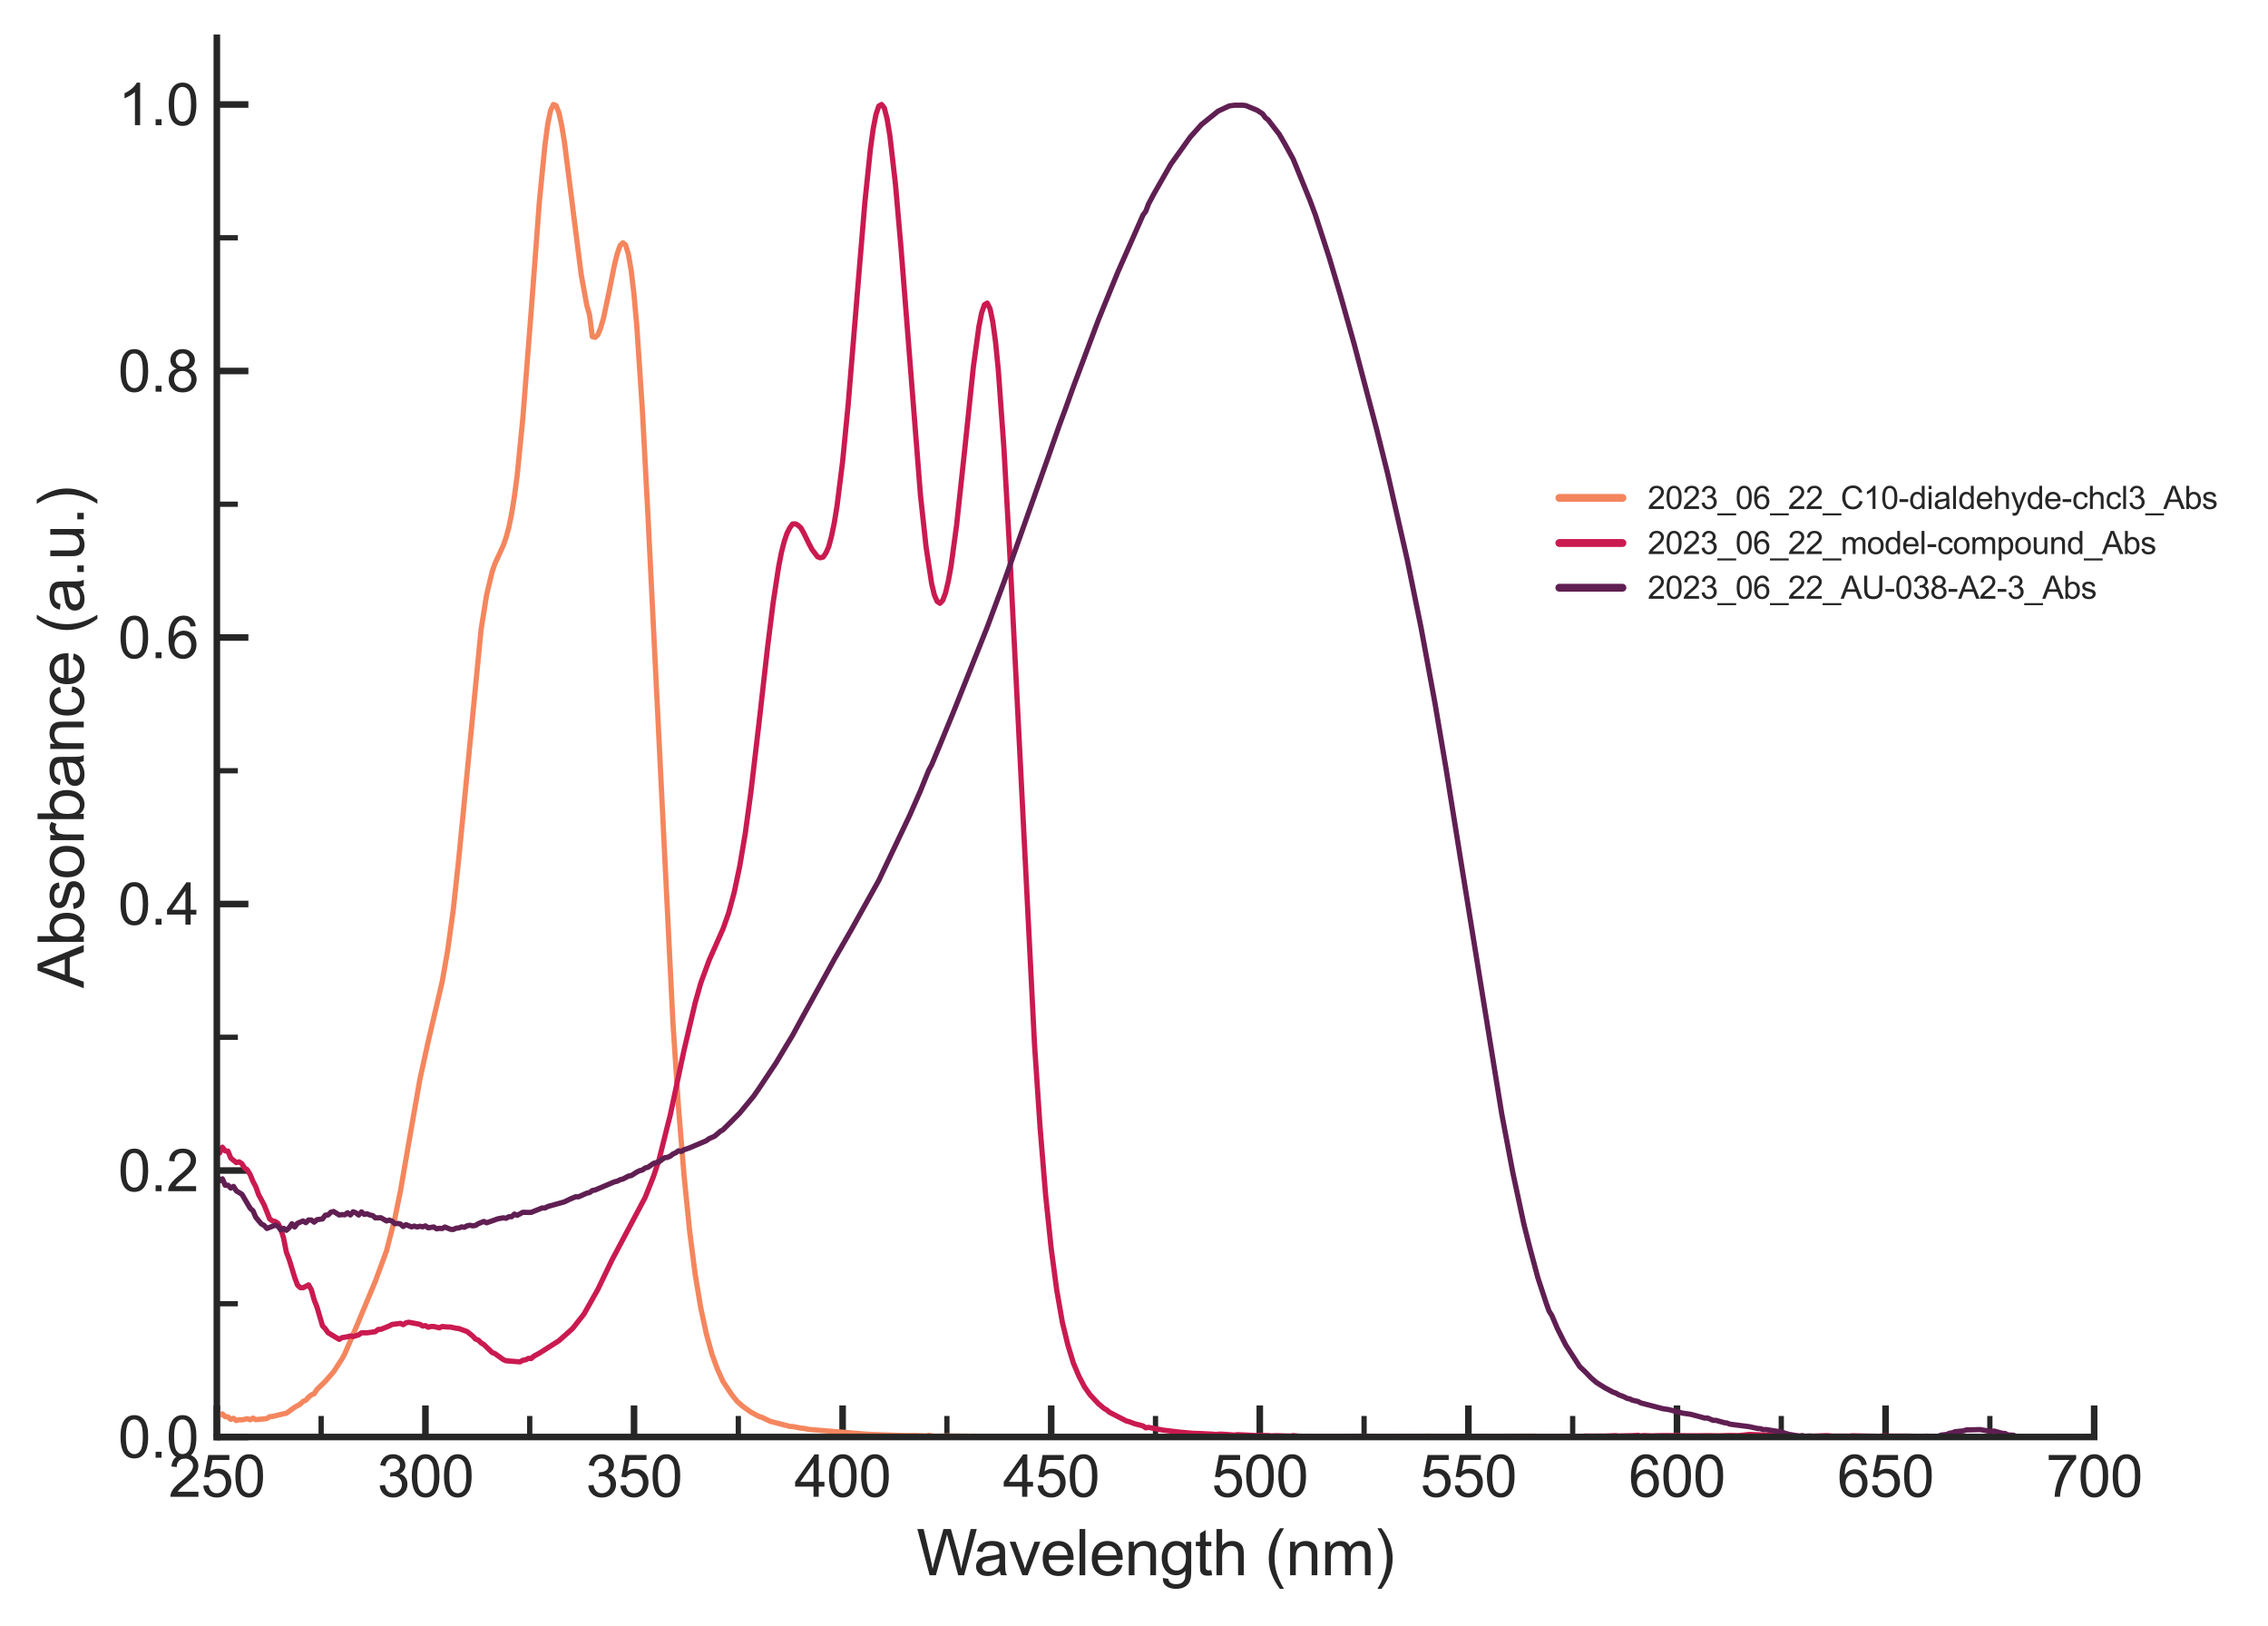 <?xml version="1.0" encoding="utf-8" standalone="no"?>
<!DOCTYPE svg PUBLIC "-//W3C//DTD SVG 1.1//EN"
  "http://www.w3.org/Graphics/SVG/1.1/DTD/svg11.dtd">
<svg xmlns:xlink="http://www.w3.org/1999/xlink" width="431.443pt" height="309.333pt" viewBox="0 0 431.443 309.333" xmlns="http://www.w3.org/2000/svg" version="1.1">
 <defs>
  <style type="text/css">*{stroke-linejoin: round; stroke-linecap: butt}</style>
 </defs>
 <g id="figure_1">
  <g id="patch_1">
   <path d="M 0 309.333 
L 431.443 309.333 
L 431.443 0 
L 0 0 
z
" style="fill: #ffffff"/>
  </g>
  <g id="axes_1">
   <g id="patch_2">
    <path d="M 41.251 273.312 
L 398.371 273.312 
L 398.371 7.2 
L 41.251 7.2 
z
" style="fill: #ffffff"/>
   </g>
   <g id="matplotlib.axis_1">
    <g id="xtick_1">
     <g id="line2d_1">
      <defs>
       <path id="m0f5b433db9" d="M 0 0 
L 0 -6 
" style="stroke: #262626; stroke-width: 1.25"/>
      </defs>
      <g>
       <use xlink:href="#m0f5b433db9" x="41.251" y="273.312" style="fill: #262626; stroke: #262626; stroke-width: 1.25"/>
      </g>
     </g>
     <g id="text_1">
      <!-- 250 -->
      <g style="fill: #262626" transform="translate(32.076 284.686) scale(0.11 -0.11)">
       <defs>
        <path id="ArialMT-32" d="M 3222 541 
L 3222 0 
L 194 0 
Q 188 203 259 391 
Q 375 700 629 1000 
Q 884 1300 1366 1694 
Q 2113 2306 2375 2664 
Q 2638 3022 2638 3341 
Q 2638 3675 2398 3904 
Q 2159 4134 1775 4134 
Q 1369 4134 1125 3890 
Q 881 3647 878 3216 
L 300 3275 
Q 359 3922 746 4261 
Q 1134 4600 1788 4600 
Q 2447 4600 2831 4234 
Q 3216 3869 3216 3328 
Q 3216 3053 3103 2787 
Q 2991 2522 2730 2228 
Q 2469 1934 1863 1422 
Q 1356 997 1212 845 
Q 1069 694 975 541 
L 3222 541 
z
" transform="scale(0.016)"/>
        <path id="ArialMT-35" d="M 266 1200 
L 856 1250 
Q 922 819 1161 601 
Q 1400 384 1738 384 
Q 2144 384 2425 690 
Q 2706 997 2706 1503 
Q 2706 1984 2436 2262 
Q 2166 2541 1728 2541 
Q 1456 2541 1237 2417 
Q 1019 2294 894 2097 
L 366 2166 
L 809 4519 
L 3088 4519 
L 3088 3981 
L 1259 3981 
L 1013 2750 
Q 1425 3038 1878 3038 
Q 2478 3038 2890 2622 
Q 3303 2206 3303 1553 
Q 3303 931 2941 478 
Q 2500 -78 1738 -78 
Q 1113 -78 717 272 
Q 322 622 266 1200 
z
" transform="scale(0.016)"/>
        <path id="ArialMT-30" d="M 266 2259 
Q 266 3072 433 3567 
Q 600 4063 929 4331 
Q 1259 4600 1759 4600 
Q 2128 4600 2406 4451 
Q 2684 4303 2865 4023 
Q 3047 3744 3150 3342 
Q 3253 2941 3253 2259 
Q 3253 1453 3087 958 
Q 2922 463 2592 192 
Q 2263 -78 1759 -78 
Q 1097 -78 719 397 
Q 266 969 266 2259 
z
M 844 2259 
Q 844 1131 1108 757 
Q 1372 384 1759 384 
Q 2147 384 2411 759 
Q 2675 1134 2675 2259 
Q 2675 3391 2411 3762 
Q 2147 4134 1753 4134 
Q 1366 4134 1134 3806 
Q 844 3388 844 2259 
z
" transform="scale(0.016)"/>
       </defs>
       <use xlink:href="#ArialMT-32"/>
       <use xlink:href="#ArialMT-35" x="55.615"/>
       <use xlink:href="#ArialMT-30" x="111.23"/>
      </g>
     </g>
    </g>
    <g id="xtick_2">
     <g id="line2d_2">
      <g>
       <use xlink:href="#m0f5b433db9" x="80.931" y="273.312" style="fill: #262626; stroke: #262626; stroke-width: 1.25"/>
      </g>
     </g>
     <g id="text_2">
      <!-- 300 -->
      <g style="fill: #262626" transform="translate(71.756 284.686) scale(0.11 -0.11)">
       <defs>
        <path id="ArialMT-33" d="M 269 1209 
L 831 1284 
Q 928 806 1161 595 
Q 1394 384 1728 384 
Q 2125 384 2398 659 
Q 2672 934 2672 1341 
Q 2672 1728 2419 1979 
Q 2166 2231 1775 2231 
Q 1616 2231 1378 2169 
L 1441 2663 
Q 1497 2656 1531 2656 
Q 1891 2656 2178 2843 
Q 2466 3031 2466 3422 
Q 2466 3731 2256 3934 
Q 2047 4138 1716 4138 
Q 1388 4138 1169 3931 
Q 950 3725 888 3313 
L 325 3413 
Q 428 3978 793 4289 
Q 1159 4600 1703 4600 
Q 2078 4600 2393 4439 
Q 2709 4278 2876 4000 
Q 3044 3722 3044 3409 
Q 3044 3113 2884 2869 
Q 2725 2625 2413 2481 
Q 2819 2388 3044 2092 
Q 3269 1797 3269 1353 
Q 3269 753 2831 336 
Q 2394 -81 1725 -81 
Q 1122 -81 723 278 
Q 325 638 269 1209 
z
" transform="scale(0.016)"/>
       </defs>
       <use xlink:href="#ArialMT-33"/>
       <use xlink:href="#ArialMT-30" x="55.615"/>
       <use xlink:href="#ArialMT-30" x="111.23"/>
      </g>
     </g>
    </g>
    <g id="xtick_3">
     <g id="line2d_3">
      <g>
       <use xlink:href="#m0f5b433db9" x="120.611" y="273.312" style="fill: #262626; stroke: #262626; stroke-width: 1.25"/>
      </g>
     </g>
     <g id="text_3">
      <!-- 350 -->
      <g style="fill: #262626" transform="translate(111.436 284.686) scale(0.11 -0.11)">
       <use xlink:href="#ArialMT-33"/>
       <use xlink:href="#ArialMT-35" x="55.615"/>
       <use xlink:href="#ArialMT-30" x="111.23"/>
      </g>
     </g>
    </g>
    <g id="xtick_4">
     <g id="line2d_4">
      <g>
       <use xlink:href="#m0f5b433db9" x="160.291" y="273.312" style="fill: #262626; stroke: #262626; stroke-width: 1.25"/>
      </g>
     </g>
     <g id="text_4">
      <!-- 400 -->
      <g style="fill: #262626" transform="translate(151.116 284.686) scale(0.11 -0.11)">
       <defs>
        <path id="ArialMT-34" d="M 2069 0 
L 2069 1097 
L 81 1097 
L 81 1613 
L 2172 4581 
L 2631 4581 
L 2631 1613 
L 3250 1613 
L 3250 1097 
L 2631 1097 
L 2631 0 
L 2069 0 
z
M 2069 1613 
L 2069 3678 
L 634 1613 
L 2069 1613 
z
" transform="scale(0.016)"/>
       </defs>
       <use xlink:href="#ArialMT-34"/>
       <use xlink:href="#ArialMT-30" x="55.615"/>
       <use xlink:href="#ArialMT-30" x="111.23"/>
      </g>
     </g>
    </g>
    <g id="xtick_5">
     <g id="line2d_5">
      <g>
       <use xlink:href="#m0f5b433db9" x="199.971" y="273.312" style="fill: #262626; stroke: #262626; stroke-width: 1.25"/>
      </g>
     </g>
     <g id="text_5">
      <!-- 450 -->
      <g style="fill: #262626" transform="translate(190.796 284.686) scale(0.11 -0.11)">
       <use xlink:href="#ArialMT-34"/>
       <use xlink:href="#ArialMT-35" x="55.615"/>
       <use xlink:href="#ArialMT-30" x="111.23"/>
      </g>
     </g>
    </g>
    <g id="xtick_6">
     <g id="line2d_6">
      <g>
       <use xlink:href="#m0f5b433db9" x="239.651" y="273.312" style="fill: #262626; stroke: #262626; stroke-width: 1.25"/>
      </g>
     </g>
     <g id="text_6">
      <!-- 500 -->
      <g style="fill: #262626" transform="translate(230.476 284.686) scale(0.11 -0.11)">
       <use xlink:href="#ArialMT-35"/>
       <use xlink:href="#ArialMT-30" x="55.615"/>
       <use xlink:href="#ArialMT-30" x="111.23"/>
      </g>
     </g>
    </g>
    <g id="xtick_7">
     <g id="line2d_7">
      <g>
       <use xlink:href="#m0f5b433db9" x="279.331" y="273.312" style="fill: #262626; stroke: #262626; stroke-width: 1.25"/>
      </g>
     </g>
     <g id="text_7">
      <!-- 550 -->
      <g style="fill: #262626" transform="translate(270.156 284.686) scale(0.11 -0.11)">
       <use xlink:href="#ArialMT-35"/>
       <use xlink:href="#ArialMT-35" x="55.615"/>
       <use xlink:href="#ArialMT-30" x="111.23"/>
      </g>
     </g>
    </g>
    <g id="xtick_8">
     <g id="line2d_8">
      <g>
       <use xlink:href="#m0f5b433db9" x="319.011" y="273.312" style="fill: #262626; stroke: #262626; stroke-width: 1.25"/>
      </g>
     </g>
     <g id="text_8">
      <!-- 600 -->
      <g style="fill: #262626" transform="translate(309.836 284.686) scale(0.11 -0.11)">
       <defs>
        <path id="ArialMT-36" d="M 3184 3459 
L 2625 3416 
Q 2550 3747 2413 3897 
Q 2184 4138 1850 4138 
Q 1581 4138 1378 3988 
Q 1113 3794 959 3422 
Q 806 3050 800 2363 
Q 1003 2672 1297 2822 
Q 1591 2972 1913 2972 
Q 2475 2972 2870 2558 
Q 3266 2144 3266 1488 
Q 3266 1056 3080 686 
Q 2894 316 2569 119 
Q 2244 -78 1831 -78 
Q 1128 -78 684 439 
Q 241 956 241 2144 
Q 241 3472 731 4075 
Q 1159 4600 1884 4600 
Q 2425 4600 2770 4297 
Q 3116 3994 3184 3459 
z
M 888 1484 
Q 888 1194 1011 928 
Q 1134 663 1356 523 
Q 1578 384 1822 384 
Q 2178 384 2434 671 
Q 2691 959 2691 1453 
Q 2691 1928 2437 2201 
Q 2184 2475 1800 2475 
Q 1419 2475 1153 2201 
Q 888 1928 888 1484 
z
" transform="scale(0.016)"/>
       </defs>
       <use xlink:href="#ArialMT-36"/>
       <use xlink:href="#ArialMT-30" x="55.615"/>
       <use xlink:href="#ArialMT-30" x="111.23"/>
      </g>
     </g>
    </g>
    <g id="xtick_9">
     <g id="line2d_9">
      <g>
       <use xlink:href="#m0f5b433db9" x="358.691" y="273.312" style="fill: #262626; stroke: #262626; stroke-width: 1.25"/>
      </g>
     </g>
     <g id="text_9">
      <!-- 650 -->
      <g style="fill: #262626" transform="translate(349.516 284.686) scale(0.11 -0.11)">
       <use xlink:href="#ArialMT-36"/>
       <use xlink:href="#ArialMT-35" x="55.615"/>
       <use xlink:href="#ArialMT-30" x="111.23"/>
      </g>
     </g>
    </g>
    <g id="xtick_10">
     <g id="line2d_10">
      <g>
       <use xlink:href="#m0f5b433db9" x="398.371" y="273.312" style="fill: #262626; stroke: #262626; stroke-width: 1.25"/>
      </g>
     </g>
     <g id="text_10">
      <!-- 700 -->
      <g style="fill: #262626" transform="translate(389.196 284.686) scale(0.11 -0.11)">
       <defs>
        <path id="ArialMT-37" d="M 303 3981 
L 303 4522 
L 3269 4522 
L 3269 4084 
Q 2831 3619 2401 2847 
Q 1972 2075 1738 1259 
Q 1569 684 1522 0 
L 944 0 
Q 953 541 1156 1306 
Q 1359 2072 1739 2783 
Q 2119 3494 2547 3981 
L 303 3981 
z
" transform="scale(0.016)"/>
       </defs>
       <use xlink:href="#ArialMT-37"/>
       <use xlink:href="#ArialMT-30" x="55.615"/>
       <use xlink:href="#ArialMT-30" x="111.23"/>
      </g>
     </g>
    </g>
    <g id="xtick_11">
     <g id="line2d_11">
      <defs>
       <path id="m63a72623e0" d="M 0 0 
L 0 -4 
" style="stroke: #262626"/>
      </defs>
      <g>
       <use xlink:href="#m63a72623e0" x="61.091" y="273.312" style="fill: #262626; stroke: #262626"/>
      </g>
     </g>
    </g>
    <g id="xtick_12">
     <g id="line2d_12">
      <g>
       <use xlink:href="#m63a72623e0" x="100.771" y="273.312" style="fill: #262626; stroke: #262626"/>
      </g>
     </g>
    </g>
    <g id="xtick_13">
     <g id="line2d_13">
      <g>
       <use xlink:href="#m63a72623e0" x="140.451" y="273.312" style="fill: #262626; stroke: #262626"/>
      </g>
     </g>
    </g>
    <g id="xtick_14">
     <g id="line2d_14">
      <g>
       <use xlink:href="#m63a72623e0" x="180.131" y="273.312" style="fill: #262626; stroke: #262626"/>
      </g>
     </g>
    </g>
    <g id="xtick_15">
     <g id="line2d_15">
      <g>
       <use xlink:href="#m63a72623e0" x="219.811" y="273.312" style="fill: #262626; stroke: #262626"/>
      </g>
     </g>
    </g>
    <g id="xtick_16">
     <g id="line2d_16">
      <g>
       <use xlink:href="#m63a72623e0" x="259.491" y="273.312" style="fill: #262626; stroke: #262626"/>
      </g>
     </g>
    </g>
    <g id="xtick_17">
     <g id="line2d_17">
      <g>
       <use xlink:href="#m63a72623e0" x="299.171" y="273.312" style="fill: #262626; stroke: #262626"/>
      </g>
     </g>
    </g>
    <g id="xtick_18">
     <g id="line2d_18">
      <g>
       <use xlink:href="#m63a72623e0" x="338.851" y="273.312" style="fill: #262626; stroke: #262626"/>
      </g>
     </g>
    </g>
    <g id="xtick_19">
     <g id="line2d_19">
      <g>
       <use xlink:href="#m63a72623e0" x="378.531" y="273.312" style="fill: #262626; stroke: #262626"/>
      </g>
     </g>
    </g>
    <g id="text_11">
     <!-- Wavelength (nm) -->
     <g style="fill: #262626" transform="translate(174.357 299.607) scale(0.12 -0.12)">
      <defs>
       <path id="ArialMT-57" d="M 1294 0 
L 78 4581 
L 700 4581 
L 1397 1578 
Q 1509 1106 1591 641 
Q 1766 1375 1797 1488 
L 2669 4581 
L 3400 4581 
L 4056 2263 
Q 4303 1400 4413 641 
Q 4500 1075 4641 1638 
L 5359 4581 
L 5969 4581 
L 4713 0 
L 4128 0 
L 3163 3491 
Q 3041 3928 3019 4028 
Q 2947 3713 2884 3491 
L 1913 0 
L 1294 0 
z
" transform="scale(0.016)"/>
       <path id="ArialMT-61" d="M 2588 409 
Q 2275 144 1986 34 
Q 1697 -75 1366 -75 
Q 819 -75 525 192 
Q 231 459 231 875 
Q 231 1119 342 1320 
Q 453 1522 633 1644 
Q 813 1766 1038 1828 
Q 1203 1872 1538 1913 
Q 2219 1994 2541 2106 
Q 2544 2222 2544 2253 
Q 2544 2597 2384 2738 
Q 2169 2928 1744 2928 
Q 1347 2928 1158 2789 
Q 969 2650 878 2297 
L 328 2372 
Q 403 2725 575 2942 
Q 747 3159 1072 3276 
Q 1397 3394 1825 3394 
Q 2250 3394 2515 3294 
Q 2781 3194 2906 3042 
Q 3031 2891 3081 2659 
Q 3109 2516 3109 2141 
L 3109 1391 
Q 3109 606 3145 398 
Q 3181 191 3288 0 
L 2700 0 
Q 2613 175 2588 409 
z
M 2541 1666 
Q 2234 1541 1622 1453 
Q 1275 1403 1131 1340 
Q 988 1278 909 1158 
Q 831 1038 831 891 
Q 831 666 1001 516 
Q 1172 366 1500 366 
Q 1825 366 2078 508 
Q 2331 650 2450 897 
Q 2541 1088 2541 1459 
L 2541 1666 
z
" transform="scale(0.016)"/>
       <path id="ArialMT-76" d="M 1344 0 
L 81 3319 
L 675 3319 
L 1388 1331 
Q 1503 1009 1600 663 
Q 1675 925 1809 1294 
L 2547 3319 
L 3125 3319 
L 1869 0 
L 1344 0 
z
" transform="scale(0.016)"/>
       <path id="ArialMT-65" d="M 2694 1069 
L 3275 997 
Q 3138 488 2766 206 
Q 2394 -75 1816 -75 
Q 1088 -75 661 373 
Q 234 822 234 1631 
Q 234 2469 665 2931 
Q 1097 3394 1784 3394 
Q 2450 3394 2872 2941 
Q 3294 2488 3294 1666 
Q 3294 1616 3291 1516 
L 816 1516 
Q 847 969 1125 678 
Q 1403 388 1819 388 
Q 2128 388 2347 550 
Q 2566 713 2694 1069 
z
M 847 1978 
L 2700 1978 
Q 2663 2397 2488 2606 
Q 2219 2931 1791 2931 
Q 1403 2931 1139 2672 
Q 875 2413 847 1978 
z
" transform="scale(0.016)"/>
       <path id="ArialMT-6c" d="M 409 0 
L 409 4581 
L 972 4581 
L 972 0 
L 409 0 
z
" transform="scale(0.016)"/>
       <path id="ArialMT-6e" d="M 422 0 
L 422 3319 
L 928 3319 
L 928 2847 
Q 1294 3394 1984 3394 
Q 2284 3394 2536 3286 
Q 2788 3178 2913 3003 
Q 3038 2828 3088 2588 
Q 3119 2431 3119 2041 
L 3119 0 
L 2556 0 
L 2556 2019 
Q 2556 2363 2490 2533 
Q 2425 2703 2258 2804 
Q 2091 2906 1866 2906 
Q 1506 2906 1245 2678 
Q 984 2450 984 1813 
L 984 0 
L 422 0 
z
" transform="scale(0.016)"/>
       <path id="ArialMT-67" d="M 319 -275 
L 866 -356 
Q 900 -609 1056 -725 
Q 1266 -881 1628 -881 
Q 2019 -881 2231 -725 
Q 2444 -569 2519 -288 
Q 2563 -116 2559 434 
Q 2191 0 1641 0 
Q 956 0 581 494 
Q 206 988 206 1678 
Q 206 2153 378 2554 
Q 550 2956 876 3175 
Q 1203 3394 1644 3394 
Q 2231 3394 2613 2919 
L 2613 3319 
L 3131 3319 
L 3131 450 
Q 3131 -325 2973 -648 
Q 2816 -972 2473 -1159 
Q 2131 -1347 1631 -1347 
Q 1038 -1347 672 -1080 
Q 306 -813 319 -275 
z
M 784 1719 
Q 784 1066 1043 766 
Q 1303 466 1694 466 
Q 2081 466 2343 764 
Q 2606 1063 2606 1700 
Q 2606 2309 2336 2618 
Q 2066 2928 1684 2928 
Q 1309 2928 1046 2623 
Q 784 2319 784 1719 
z
" transform="scale(0.016)"/>
       <path id="ArialMT-74" d="M 1650 503 
L 1731 6 
Q 1494 -44 1306 -44 
Q 1000 -44 831 53 
Q 663 150 594 308 
Q 525 466 525 972 
L 525 2881 
L 113 2881 
L 113 3319 
L 525 3319 
L 525 4141 
L 1084 4478 
L 1084 3319 
L 1650 3319 
L 1650 2881 
L 1084 2881 
L 1084 941 
Q 1084 700 1114 631 
Q 1144 563 1211 522 
Q 1278 481 1403 481 
Q 1497 481 1650 503 
z
" transform="scale(0.016)"/>
       <path id="ArialMT-68" d="M 422 0 
L 422 4581 
L 984 4581 
L 984 2938 
Q 1378 3394 1978 3394 
Q 2347 3394 2619 3248 
Q 2891 3103 3008 2847 
Q 3125 2591 3125 2103 
L 3125 0 
L 2563 0 
L 2563 2103 
Q 2563 2525 2380 2717 
Q 2197 2909 1863 2909 
Q 1613 2909 1392 2779 
Q 1172 2650 1078 2428 
Q 984 2206 984 1816 
L 984 0 
L 422 0 
z
" transform="scale(0.016)"/>
       <path id="ArialMT-20" transform="scale(0.016)"/>
       <path id="ArialMT-28" d="M 1497 -1347 
Q 1031 -759 709 28 
Q 388 816 388 1659 
Q 388 2403 628 3084 
Q 909 3875 1497 4659 
L 1900 4659 
Q 1522 4009 1400 3731 
Q 1209 3300 1100 2831 
Q 966 2247 966 1656 
Q 966 153 1900 -1347 
L 1497 -1347 
z
" transform="scale(0.016)"/>
       <path id="ArialMT-6d" d="M 422 0 
L 422 3319 
L 925 3319 
L 925 2853 
Q 1081 3097 1340 3245 
Q 1600 3394 1931 3394 
Q 2300 3394 2536 3241 
Q 2772 3088 2869 2813 
Q 3263 3394 3894 3394 
Q 4388 3394 4653 3120 
Q 4919 2847 4919 2278 
L 4919 0 
L 4359 0 
L 4359 2091 
Q 4359 2428 4304 2576 
Q 4250 2725 4106 2815 
Q 3963 2906 3769 2906 
Q 3419 2906 3187 2673 
Q 2956 2441 2956 1928 
L 2956 0 
L 2394 0 
L 2394 2156 
Q 2394 2531 2256 2718 
Q 2119 2906 1806 2906 
Q 1569 2906 1367 2781 
Q 1166 2656 1075 2415 
Q 984 2175 984 1722 
L 984 0 
L 422 0 
z
" transform="scale(0.016)"/>
       <path id="ArialMT-29" d="M 791 -1347 
L 388 -1347 
Q 1322 153 1322 1656 
Q 1322 2244 1188 2822 
Q 1081 3291 891 3722 
Q 769 4003 388 4659 
L 791 4659 
Q 1378 3875 1659 3084 
Q 1900 2403 1900 1659 
Q 1900 816 1576 28 
Q 1253 -759 791 -1347 
z
" transform="scale(0.016)"/>
      </defs>
      <use xlink:href="#ArialMT-57"/>
      <use xlink:href="#ArialMT-61" x="90.635"/>
      <use xlink:href="#ArialMT-76" x="146.25"/>
      <use xlink:href="#ArialMT-65" x="196.25"/>
      <use xlink:href="#ArialMT-6c" x="251.865"/>
      <use xlink:href="#ArialMT-65" x="274.082"/>
      <use xlink:href="#ArialMT-6e" x="329.697"/>
      <use xlink:href="#ArialMT-67" x="385.312"/>
      <use xlink:href="#ArialMT-74" x="440.928"/>
      <use xlink:href="#ArialMT-68" x="468.711"/>
      <use xlink:href="#ArialMT-20" x="524.326"/>
      <use xlink:href="#ArialMT-28" x="552.109"/>
      <use xlink:href="#ArialMT-6e" x="585.41"/>
      <use xlink:href="#ArialMT-6d" x="641.025"/>
      <use xlink:href="#ArialMT-29" x="724.326"/>
     </g>
    </g>
   </g>
   <g id="matplotlib.axis_2">
    <g id="ytick_1">
     <g id="line2d_20">
      <defs>
       <path id="mef7349c560" d="M 0 0 
L 6 0 
" style="stroke: #262626; stroke-width: 1.25"/>
      </defs>
      <g>
       <use xlink:href="#mef7349c560" x="41.251" y="273.312" style="fill: #262626; stroke: #262626; stroke-width: 1.25"/>
      </g>
     </g>
     <g id="text_12">
      <!-- 0.0 -->
      <g style="fill: #262626" transform="translate(22.461 277.249) scale(0.11 -0.11)">
       <defs>
        <path id="ArialMT-2e" d="M 581 0 
L 581 641 
L 1222 641 
L 1222 0 
L 581 0 
z
" transform="scale(0.016)"/>
       </defs>
       <use xlink:href="#ArialMT-30"/>
       <use xlink:href="#ArialMT-2e" x="55.615"/>
       <use xlink:href="#ArialMT-30" x="83.398"/>
      </g>
     </g>
    </g>
    <g id="ytick_2">
     <g id="line2d_21">
      <g>
       <use xlink:href="#mef7349c560" x="41.251" y="222.624" style="fill: #262626; stroke: #262626; stroke-width: 1.25"/>
      </g>
     </g>
     <g id="text_13">
      <!-- 0.2 -->
      <g style="fill: #262626" transform="translate(22.461 226.561) scale(0.11 -0.11)">
       <use xlink:href="#ArialMT-30"/>
       <use xlink:href="#ArialMT-2e" x="55.615"/>
       <use xlink:href="#ArialMT-32" x="83.398"/>
      </g>
     </g>
    </g>
    <g id="ytick_3">
     <g id="line2d_22">
      <g>
       <use xlink:href="#mef7349c560" x="41.251" y="171.936" style="fill: #262626; stroke: #262626; stroke-width: 1.25"/>
      </g>
     </g>
     <g id="text_14">
      <!-- 0.4 -->
      <g style="fill: #262626" transform="translate(22.461 175.873) scale(0.11 -0.11)">
       <use xlink:href="#ArialMT-30"/>
       <use xlink:href="#ArialMT-2e" x="55.615"/>
       <use xlink:href="#ArialMT-34" x="83.398"/>
      </g>
     </g>
    </g>
    <g id="ytick_4">
     <g id="line2d_23">
      <g>
       <use xlink:href="#mef7349c560" x="41.251" y="121.248" style="fill: #262626; stroke: #262626; stroke-width: 1.25"/>
      </g>
     </g>
     <g id="text_15">
      <!-- 0.6 -->
      <g style="fill: #262626" transform="translate(22.461 125.185) scale(0.11 -0.11)">
       <use xlink:href="#ArialMT-30"/>
       <use xlink:href="#ArialMT-2e" x="55.615"/>
       <use xlink:href="#ArialMT-36" x="83.398"/>
      </g>
     </g>
    </g>
    <g id="ytick_5">
     <g id="line2d_24">
      <g>
       <use xlink:href="#mef7349c560" x="41.251" y="70.56" style="fill: #262626; stroke: #262626; stroke-width: 1.25"/>
      </g>
     </g>
     <g id="text_16">
      <!-- 0.8 -->
      <g style="fill: #262626" transform="translate(22.461 74.497) scale(0.11 -0.11)">
       <defs>
        <path id="ArialMT-38" d="M 1131 2484 
Q 781 2613 612 2850 
Q 444 3088 444 3419 
Q 444 3919 803 4259 
Q 1163 4600 1759 4600 
Q 2359 4600 2725 4251 
Q 3091 3903 3091 3403 
Q 3091 3084 2923 2848 
Q 2756 2613 2416 2484 
Q 2838 2347 3058 2040 
Q 3278 1734 3278 1309 
Q 3278 722 2862 322 
Q 2447 -78 1769 -78 
Q 1091 -78 675 323 
Q 259 725 259 1325 
Q 259 1772 486 2073 
Q 713 2375 1131 2484 
z
M 1019 3438 
Q 1019 3113 1228 2906 
Q 1438 2700 1772 2700 
Q 2097 2700 2305 2904 
Q 2513 3109 2513 3406 
Q 2513 3716 2298 3927 
Q 2084 4138 1766 4138 
Q 1444 4138 1231 3931 
Q 1019 3725 1019 3438 
z
M 838 1322 
Q 838 1081 952 856 
Q 1066 631 1291 507 
Q 1516 384 1775 384 
Q 2178 384 2440 643 
Q 2703 903 2703 1303 
Q 2703 1709 2433 1975 
Q 2163 2241 1756 2241 
Q 1359 2241 1098 1978 
Q 838 1716 838 1322 
z
" transform="scale(0.016)"/>
       </defs>
       <use xlink:href="#ArialMT-30"/>
       <use xlink:href="#ArialMT-2e" x="55.615"/>
       <use xlink:href="#ArialMT-38" x="83.398"/>
      </g>
     </g>
    </g>
    <g id="ytick_6">
     <g id="line2d_25">
      <g>
       <use xlink:href="#mef7349c560" x="41.251" y="19.872" style="fill: #262626; stroke: #262626; stroke-width: 1.25"/>
      </g>
     </g>
     <g id="text_17">
      <!-- 1.0 -->
      <g style="fill: #262626" transform="translate(22.461 23.809) scale(0.11 -0.11)">
       <defs>
        <path id="ArialMT-31" d="M 2384 0 
L 1822 0 
L 1822 3584 
Q 1619 3391 1289 3197 
Q 959 3003 697 2906 
L 697 3450 
Q 1169 3672 1522 3987 
Q 1875 4303 2022 4600 
L 2384 4600 
L 2384 0 
z
" transform="scale(0.016)"/>
       </defs>
       <use xlink:href="#ArialMT-31"/>
       <use xlink:href="#ArialMT-2e" x="55.615"/>
       <use xlink:href="#ArialMT-30" x="83.398"/>
      </g>
     </g>
    </g>
    <g id="ytick_7">
     <g id="line2d_26">
      <defs>
       <path id="mc861fcbac6" d="M 0 0 
L 4 0 
" style="stroke: #262626"/>
      </defs>
      <g>
       <use xlink:href="#mc861fcbac6" x="41.251" y="247.968" style="fill: #262626; stroke: #262626"/>
      </g>
     </g>
    </g>
    <g id="ytick_8">
     <g id="line2d_27">
      <g>
       <use xlink:href="#mc861fcbac6" x="41.251" y="197.28" style="fill: #262626; stroke: #262626"/>
      </g>
     </g>
    </g>
    <g id="ytick_9">
     <g id="line2d_28">
      <g>
       <use xlink:href="#mc861fcbac6" x="41.251" y="146.592" style="fill: #262626; stroke: #262626"/>
      </g>
     </g>
    </g>
    <g id="ytick_10">
     <g id="line2d_29">
      <g>
       <use xlink:href="#mc861fcbac6" x="41.251" y="95.904" style="fill: #262626; stroke: #262626"/>
      </g>
     </g>
    </g>
    <g id="ytick_11">
     <g id="line2d_30">
      <g>
       <use xlink:href="#mc861fcbac6" x="41.251" y="45.216" style="fill: #262626; stroke: #262626"/>
      </g>
     </g>
    </g>
    <g id="text_18">
     <!-- Absorbance (a.u.) -->
     <g style="fill: #262626" transform="translate(15.936 187.945) rotate(-90) scale(0.12 -0.12)">
      <defs>
       <path id="ArialMT-41" d="M -9 0 
L 1750 4581 
L 2403 4581 
L 4278 0 
L 3588 0 
L 3053 1388 
L 1138 1388 
L 634 0 
L -9 0 
z
M 1313 1881 
L 2866 1881 
L 2388 3150 
Q 2169 3728 2063 4100 
Q 1975 3659 1816 3225 
L 1313 1881 
z
" transform="scale(0.016)"/>
       <path id="ArialMT-62" d="M 941 0 
L 419 0 
L 419 4581 
L 981 4581 
L 981 2947 
Q 1338 3394 1891 3394 
Q 2197 3394 2470 3270 
Q 2744 3147 2920 2923 
Q 3097 2700 3197 2384 
Q 3297 2069 3297 1709 
Q 3297 856 2875 390 
Q 2453 -75 1863 -75 
Q 1275 -75 941 416 
L 941 0 
z
M 934 1684 
Q 934 1088 1097 822 
Q 1363 388 1816 388 
Q 2184 388 2453 708 
Q 2722 1028 2722 1663 
Q 2722 2313 2464 2622 
Q 2206 2931 1841 2931 
Q 1472 2931 1203 2611 
Q 934 2291 934 1684 
z
" transform="scale(0.016)"/>
       <path id="ArialMT-73" d="M 197 991 
L 753 1078 
Q 800 744 1014 566 
Q 1228 388 1613 388 
Q 2000 388 2187 545 
Q 2375 703 2375 916 
Q 2375 1106 2209 1216 
Q 2094 1291 1634 1406 
Q 1016 1563 777 1677 
Q 538 1791 414 1992 
Q 291 2194 291 2438 
Q 291 2659 392 2848 
Q 494 3038 669 3163 
Q 800 3259 1026 3326 
Q 1253 3394 1513 3394 
Q 1903 3394 2198 3281 
Q 2494 3169 2634 2976 
Q 2775 2784 2828 2463 
L 2278 2388 
Q 2241 2644 2061 2787 
Q 1881 2931 1553 2931 
Q 1166 2931 1000 2803 
Q 834 2675 834 2503 
Q 834 2394 903 2306 
Q 972 2216 1119 2156 
Q 1203 2125 1616 2013 
Q 2213 1853 2448 1751 
Q 2684 1650 2818 1456 
Q 2953 1263 2953 975 
Q 2953 694 2789 445 
Q 2625 197 2315 61 
Q 2006 -75 1616 -75 
Q 969 -75 630 194 
Q 291 463 197 991 
z
" transform="scale(0.016)"/>
       <path id="ArialMT-6f" d="M 213 1659 
Q 213 2581 725 3025 
Q 1153 3394 1769 3394 
Q 2453 3394 2887 2945 
Q 3322 2497 3322 1706 
Q 3322 1066 3130 698 
Q 2938 331 2570 128 
Q 2203 -75 1769 -75 
Q 1072 -75 642 372 
Q 213 819 213 1659 
z
M 791 1659 
Q 791 1022 1069 705 
Q 1347 388 1769 388 
Q 2188 388 2466 706 
Q 2744 1025 2744 1678 
Q 2744 2294 2464 2611 
Q 2184 2928 1769 2928 
Q 1347 2928 1069 2612 
Q 791 2297 791 1659 
z
" transform="scale(0.016)"/>
       <path id="ArialMT-72" d="M 416 0 
L 416 3319 
L 922 3319 
L 922 2816 
Q 1116 3169 1280 3281 
Q 1444 3394 1641 3394 
Q 1925 3394 2219 3213 
L 2025 2691 
Q 1819 2813 1613 2813 
Q 1428 2813 1281 2702 
Q 1134 2591 1072 2394 
Q 978 2094 978 1738 
L 978 0 
L 416 0 
z
" transform="scale(0.016)"/>
       <path id="ArialMT-63" d="M 2588 1216 
L 3141 1144 
Q 3050 572 2676 248 
Q 2303 -75 1759 -75 
Q 1078 -75 664 370 
Q 250 816 250 1647 
Q 250 2184 428 2587 
Q 606 2991 970 3192 
Q 1334 3394 1763 3394 
Q 2303 3394 2647 3120 
Q 2991 2847 3088 2344 
L 2541 2259 
Q 2463 2594 2264 2762 
Q 2066 2931 1784 2931 
Q 1359 2931 1093 2626 
Q 828 2322 828 1663 
Q 828 994 1084 691 
Q 1341 388 1753 388 
Q 2084 388 2306 591 
Q 2528 794 2588 1216 
z
" transform="scale(0.016)"/>
       <path id="ArialMT-75" d="M 2597 0 
L 2597 488 
Q 2209 -75 1544 -75 
Q 1250 -75 995 37 
Q 741 150 617 320 
Q 494 491 444 738 
Q 409 903 409 1263 
L 409 3319 
L 972 3319 
L 972 1478 
Q 972 1038 1006 884 
Q 1059 663 1231 536 
Q 1403 409 1656 409 
Q 1909 409 2131 539 
Q 2353 669 2445 892 
Q 2538 1116 2538 1541 
L 2538 3319 
L 3100 3319 
L 3100 0 
L 2597 0 
z
" transform="scale(0.016)"/>
      </defs>
      <use xlink:href="#ArialMT-41"/>
      <use xlink:href="#ArialMT-62" x="66.699"/>
      <use xlink:href="#ArialMT-73" x="122.314"/>
      <use xlink:href="#ArialMT-6f" x="172.314"/>
      <use xlink:href="#ArialMT-72" x="227.93"/>
      <use xlink:href="#ArialMT-62" x="261.23"/>
      <use xlink:href="#ArialMT-61" x="316.846"/>
      <use xlink:href="#ArialMT-6e" x="372.461"/>
      <use xlink:href="#ArialMT-63" x="428.076"/>
      <use xlink:href="#ArialMT-65" x="478.076"/>
      <use xlink:href="#ArialMT-20" x="533.691"/>
      <use xlink:href="#ArialMT-28" x="561.475"/>
      <use xlink:href="#ArialMT-61" x="594.775"/>
      <use xlink:href="#ArialMT-2e" x="650.391"/>
      <use xlink:href="#ArialMT-75" x="678.174"/>
      <use xlink:href="#ArialMT-2e" x="733.789"/>
      <use xlink:href="#ArialMT-29" x="761.572"/>
     </g>
    </g>
   </g>
   <g id="PolyCollection_1"/>
   <g id="PolyCollection_2"/>
   <g id="PolyCollection_3"/>
   <g id="line2d_31">
    <path d="M 33.315 263.08 
L 33.844 260.684 
L 34.373 261.854 
L 34.902 261.388 
L 35.432 262.143 
L 35.961 263.797 
L 36.49 263.609 
L 37.019 265.324 
L 37.548 264.66 
L 38.077 266.717 
L 38.606 266.163 
L 39.135 266.675 
L 39.664 267.789 
L 40.193 267.806 
L 41.78 269.164 
L 42.309 268.914 
L 42.838 269.435 
L 43.368 269.486 
L 43.897 269.961 
L 44.426 269.756 
L 44.955 270.188 
L 45.484 270.018 
L 46.013 270.062 
L 47.071 269.831 
L 47.6 270.037 
L 48.129 269.721 
L 48.658 270.014 
L 50.774 269.805 
L 51.304 269.444 
L 51.833 269.409 
L 53.949 268.891 
L 54.478 268.799 
L 56.065 267.646 
L 57.123 267.061 
L 57.652 266.538 
L 58.181 266.319 
L 58.71 265.712 
L 59.24 265.3 
L 59.769 265.081 
L 60.298 264.261 
L 61.885 262.725 
L 63.472 260.904 
L 65.059 258.456 
L 65.588 257.488 
L 67.705 252.548 
L 71.408 243.671 
L 73.524 237.92 
L 75.112 231.725 
L 76.17 226.57 
L 77.757 217.401 
L 79.873 205.309 
L 81.46 198.07 
L 84.106 186.789 
L 85.164 180.743 
L 86.222 173.07 
L 87.28 163.233 
L 91.513 119.772 
L 92.571 113.112 
L 93.629 108.726 
L 94.158 107.196 
L 95.745 103.729 
L 96.274 102.222 
L 96.803 100.284 
L 97.332 97.679 
L 97.861 94.39 
L 98.39 90.383 
L 99.449 79.674 
L 101.036 59.348 
L 102.623 38.16 
L 103.681 27.468 
L 104.21 23.532 
L 104.739 20.996 
L 105.268 19.872 
L 105.797 20.086 
L 106.326 21.433 
L 106.856 23.897 
L 107.385 27.096 
L 108.972 39.669 
L 110.559 52.206 
L 111.617 58.026 
L 112.146 59.886 
L 112.675 64.034 
L 113.204 64.162 
L 113.733 63.691 
L 114.262 62.371 
L 114.792 60.571 
L 115.85 55.569 
L 116.908 50.289 
L 117.437 48.185 
L 117.966 46.697 
L 118.495 46.167 
L 119.024 46.631 
L 119.553 48.41 
L 120.082 51.522 
L 120.611 56.083 
L 121.14 62.021 
L 122.198 77.976 
L 123.257 97.975 
L 128.018 194.613 
L 129.076 210.686 
L 130.134 223.676 
L 131.193 234.18 
L 132.251 242.43 
L 133.309 248.765 
L 134.367 253.688 
L 135.425 257.53 
L 136.483 260.426 
L 137.541 262.763 
L 139.129 265.16 
L 140.187 266.49 
L 141.245 267.433 
L 142.832 268.575 
L 144.419 269.419 
L 144.948 269.572 
L 146.536 270.337 
L 149.71 271.147 
L 150.239 271.306 
L 150.768 271.317 
L 152.355 271.63 
L 152.884 271.665 
L 153.942 271.873 
L 165.053 272.796 
L 170.873 273.003 
L 172.46 273.036 
L 174.047 273.018 
L 176.163 273.105 
L 176.692 272.979 
L 177.75 273.172 
L 179.867 273.113 
L 184.099 273.157 
L 184.628 273.215 
L 185.157 273.138 
L 186.216 273.206 
L 188.332 273.217 
L 245.471 273.195 
L 246 273.119 
L 248.116 273.182 
L 254.994 273.19 
L 258.169 273.158 
L 259.227 273.159 
L 262.401 273.178 
L 263.988 273.184 
L 266.634 273.166 
L 269.808 273.199 
L 271.395 273.141 
L 273.512 273.18 
L 277.744 273.176 
L 278.802 273.197 
L 292.029 273.141 
L 292.558 273.227 
L 294.145 273.166 
L 295.732 273.241 
L 297.849 273.171 
L 315.308 273.175 
L 318.482 273.121 
L 319.54 273.143 
L 322.186 273.154 
L 331.709 273.073 
L 333.296 273.062 
L 345.465 273.204 
L 347.581 273.156 
L 349.697 273.215 
L 351.284 273.174 
L 352.342 273.211 
L 354.988 273.208 
L 356.575 273.181 
L 360.278 273.251 
L 361.866 273.231 
L 398.371 273.326 
L 398.371 273.326 
" clip-path="url(#pb54f6051cb)" style="fill: none; stroke: #f4865e; stroke-linecap: round"/>
   </g>
   <g id="line2d_32">
    <path d="M 33.315 220.921 
L 33.844 220.772 
L 34.373 222.067 
L 34.902 222.391 
L 35.961 221.174 
L 36.49 219.879 
L 37.019 221.182 
L 37.548 219.552 
L 38.077 221.189 
L 38.606 219.93 
L 39.135 219.995 
L 39.664 219.933 
L 40.193 219.31 
L 40.722 219.126 
L 41.78 219.3 
L 42.309 218.187 
L 42.838 218.893 
L 43.368 218.944 
L 43.897 220.26 
L 44.955 221.12 
L 45.484 220.977 
L 46.013 221.329 
L 46.542 222.173 
L 47.071 222.546 
L 47.6 223.424 
L 48.129 224.721 
L 48.658 225.709 
L 49.187 227.191 
L 50.245 229.165 
L 51.304 231.833 
L 51.833 232.21 
L 52.362 232.329 
L 52.891 232.678 
L 53.42 233.75 
L 53.949 235.499 
L 54.478 238.167 
L 55.007 239.527 
L 56.065 242.984 
L 56.594 244.407 
L 57.123 244.905 
L 57.652 244.925 
L 58.71 244.378 
L 59.24 245.335 
L 59.769 247.247 
L 60.298 248.593 
L 61.356 252.179 
L 61.885 252.732 
L 62.414 253.48 
L 64.53 254.746 
L 65.059 254.416 
L 66.117 254.243 
L 66.646 254.088 
L 67.176 254.206 
L 68.234 253.885 
L 68.763 253.494 
L 69.821 253.498 
L 71.408 253.277 
L 71.937 252.854 
L 72.466 252.827 
L 74.053 252.189 
L 74.582 251.904 
L 76.17 251.701 
L 76.699 251.949 
L 77.228 251.595 
L 77.757 251.485 
L 79.873 251.878 
L 80.402 252.207 
L 80.931 252.126 
L 81.46 252.435 
L 81.989 252.295 
L 82.518 252.295 
L 83.577 252.552 
L 84.106 252.299 
L 85.164 252.392 
L 85.693 252.397 
L 86.751 252.624 
L 87.28 252.682 
L 88.867 253.261 
L 89.925 254.111 
L 90.454 254.68 
L 90.984 254.874 
L 91.513 255.402 
L 92.042 255.72 
L 93.629 257.25 
L 94.158 257.449 
L 95.745 258.593 
L 96.274 258.816 
L 98.92 259.023 
L 99.449 258.717 
L 99.978 258.633 
L 100.507 258.36 
L 101.036 258.388 
L 101.565 257.937 
L 102.623 257.356 
L 106.326 254.999 
L 108.443 253.119 
L 108.972 252.621 
L 111.088 249.932 
L 113.733 245.239 
L 116.379 239.717 
L 122.728 227.746 
L 124.315 223.754 
L 125.373 220.552 
L 126.96 214.214 
L 127.489 212.141 
L 130.134 199.704 
L 132.251 190.695 
L 133.309 186.97 
L 134.896 182.644 
L 137.541 176.666 
L 138.6 173.668 
L 139.658 169.772 
L 140.716 164.774 
L 141.774 158.505 
L 142.832 150.742 
L 144.419 137.254 
L 146.006 123.187 
L 147.065 114.704 
L 148.123 107.785 
L 148.652 105.063 
L 149.181 102.996 
L 149.71 101.432 
L 150.239 100.389 
L 150.768 99.665 
L 151.297 99.635 
L 151.826 99.911 
L 152.355 100.406 
L 152.884 101.352 
L 153.942 103.503 
L 154.472 104.509 
L 155.53 105.901 
L 156.059 106.086 
L 156.588 105.946 
L 157.117 105.185 
L 157.646 103.974 
L 158.175 102.001 
L 158.704 99.459 
L 159.233 96.217 
L 160.291 87.778 
L 161.349 76.941 
L 163.466 51.223 
L 164.524 38.512 
L 165.582 28.321 
L 166.111 24.487 
L 166.64 21.768 
L 167.169 20.187 
L 167.698 19.872 
L 168.227 20.541 
L 168.756 22.614 
L 169.285 25.82 
L 170.344 35.042 
L 171.402 47.161 
L 175.105 94.226 
L 176.163 103.978 
L 177.221 110.97 
L 177.75 113.185 
L 178.28 114.383 
L 178.809 114.75 
L 179.338 114.184 
L 179.867 112.766 
L 180.396 110.544 
L 180.925 107.633 
L 181.983 99.807 
L 183.57 85.041 
L 185.157 69.85 
L 186.216 62.115 
L 186.745 59.477 
L 187.274 57.962 
L 187.803 57.647 
L 188.332 58.698 
L 188.861 61.23 
L 189.39 65.095 
L 189.919 70.494 
L 190.977 85.24 
L 192.035 104.158 
L 196.797 198.657 
L 197.855 214.45 
L 198.913 227.353 
L 199.971 237.473 
L 201.029 245.403 
L 202.088 251.459 
L 203.146 255.841 
L 204.204 259.286 
L 205.262 261.788 
L 206.32 263.799 
L 207.378 265.303 
L 208.965 266.986 
L 210.024 267.875 
L 210.553 268.18 
L 211.082 268.623 
L 214.256 270.257 
L 214.785 270.39 
L 215.843 270.792 
L 217.43 271.203 
L 217.96 271.568 
L 218.489 271.482 
L 221.134 271.984 
L 222.721 272.182 
L 224.308 272.377 
L 225.366 272.469 
L 226.954 272.61 
L 228.541 272.666 
L 230.657 272.772 
L 231.186 272.833 
L 232.244 272.761 
L 234.89 272.941 
L 235.419 272.858 
L 238.593 273.018 
L 241.238 273.031 
L 241.768 273.099 
L 242.826 273.057 
L 245.471 273.137 
L 246 273.049 
L 247.587 273.219 
L 253.936 273.257 
L 254.994 273.244 
L 257.11 273.166 
L 257.64 273.271 
L 258.169 273.203 
L 258.698 273.27 
L 260.814 273.186 
L 261.872 273.262 
L 262.401 273.23 
L 262.93 273.339 
L 263.459 273.207 
L 263.988 273.291 
L 265.046 273.192 
L 266.105 273.257 
L 266.634 273.171 
L 267.692 273.218 
L 272.982 273.254 
L 274.041 273.256 
L 276.157 273.231 
L 276.686 273.277 
L 277.744 273.186 
L 280.918 273.236 
L 282.506 273.184 
L 283.564 273.297 
L 287.267 273.237 
L 288.325 273.196 
L 290.971 273.224 
L 293.087 273.24 
L 293.616 273.284 
L 294.145 273.196 
L 295.732 273.286 
L 296.79 273.177 
L 300.494 273.238 
L 301.552 273.12 
L 302.61 273.138 
L 305.256 273.126 
L 307.372 273.049 
L 307.901 273.11 
L 308.959 273.084 
L 310.546 273.053 
L 311.604 272.989 
L 312.133 273.112 
L 312.662 273.032 
L 314.25 273.096 
L 315.308 273.059 
L 316.366 273.043 
L 320.598 273.074 
L 322.186 273.082 
L 325.36 273.068 
L 326.947 273.106 
L 329.064 273.026 
L 330.651 273.071 
L 332.767 272.826 
L 335.941 272.939 
L 337.529 272.866 
L 340.703 273.179 
L 341.761 273.133 
L 344.406 273.158 
L 347.581 273.05 
L 348.639 273.14 
L 351.813 273.144 
L 352.342 273.078 
L 353.401 273.099 
L 357.633 273.179 
L 358.162 273.104 
L 359.749 273.137 
L 362.395 273.134 
L 366.098 273.204 
L 366.627 273.141 
L 368.214 273.262 
L 370.86 273.215 
L 371.918 273.278 
L 374.563 273.286 
L 375.621 273.232 
L 376.15 273.405 
L 377.209 273.294 
L 377.738 273.285 
L 378.267 273.388 
L 380.383 273.313 
L 381.97 273.342 
L 388.319 273.31 
L 390.964 273.385 
L 391.493 273.291 
L 393.61 273.292 
L 395.197 273.31 
L 396.255 273.346 
L 396.784 273.231 
L 398.371 273.297 
L 398.371 273.297 
" clip-path="url(#pb54f6051cb)" style="fill: none; stroke: #ca1a50; stroke-linecap: round"/>
   </g>
   <g id="line2d_33">
    <path d="M 33.315 224.363 
L 33.844 222.622 
L 34.373 223.266 
L 34.902 221.511 
L 35.432 217.245 
L 35.961 217.102 
L 36.49 219.501 
L 37.019 222.59 
L 37.548 220.619 
L 38.077 222.009 
L 38.606 220.427 
L 39.135 222.201 
L 39.664 222.359 
L 41.251 223.697 
L 41.78 224.606 
L 42.309 224.208 
L 42.838 225.439 
L 43.368 225.423 
L 43.897 225.966 
L 44.426 225.652 
L 44.955 226.502 
L 46.013 227.136 
L 47.6 229.825 
L 48.129 230.29 
L 48.658 231.519 
L 49.716 232.785 
L 50.245 233.062 
L 50.774 233.65 
L 52.362 233.019 
L 52.891 233.24 
L 53.42 233.942 
L 53.949 233.618 
L 54.478 233.997 
L 55.007 233.521 
L 55.536 232.752 
L 56.065 233.368 
L 56.594 232.663 
L 57.652 232.221 
L 58.181 232.549 
L 58.71 232.025 
L 59.24 232.047 
L 59.769 232.452 
L 60.298 231.98 
L 61.356 231.831 
L 61.885 231.115 
L 62.414 231.081 
L 62.943 230.556 
L 63.472 230.423 
L 64.53 231.09 
L 65.059 231.01 
L 65.588 231.051 
L 66.117 230.662 
L 66.646 231.083 
L 67.176 230.474 
L 67.705 230.681 
L 68.234 231.095 
L 68.763 230.493 
L 69.292 230.98 
L 69.821 230.856 
L 70.35 231.089 
L 70.879 231.185 
L 71.408 231.635 
L 72.466 231.609 
L 73.524 232.22 
L 74.053 232.062 
L 74.582 232.26 
L 75.112 232.737 
L 75.641 232.693 
L 76.17 232.795 
L 76.699 233.271 
L 77.228 232.921 
L 78.286 233.348 
L 78.815 233.194 
L 79.344 233.372 
L 79.873 233.224 
L 80.402 233.34 
L 80.931 233.158 
L 81.46 233.523 
L 82.518 233.365 
L 83.048 233.716 
L 83.577 233.628 
L 84.106 233.665 
L 84.635 233.37 
L 85.693 233.807 
L 86.222 233.85 
L 86.751 233.601 
L 87.28 233.556 
L 87.809 233.348 
L 88.338 233.429 
L 88.867 233.137 
L 89.396 233.033 
L 89.925 233.151 
L 90.454 233.07 
L 90.984 232.74 
L 92.042 232.309 
L 92.571 232.568 
L 93.629 232.202 
L 94.687 231.819 
L 95.745 231.619 
L 96.274 231.713 
L 96.803 231.412 
L 97.332 231.415 
L 97.861 230.909 
L 98.39 231.148 
L 99.449 230.576 
L 100.507 230.599 
L 101.036 230.592 
L 103.152 229.741 
L 103.681 229.757 
L 104.21 229.471 
L 107.385 228.581 
L 108.443 228.061 
L 109.501 227.614 
L 110.03 227.634 
L 111.617 226.935 
L 112.146 226.824 
L 112.675 226.429 
L 113.204 226.339 
L 116.908 224.77 
L 117.437 224.656 
L 117.966 224.375 
L 118.495 224.246 
L 119.553 223.683 
L 120.082 223.593 
L 121.14 222.921 
L 121.669 222.657 
L 122.198 222.534 
L 122.728 222.143 
L 123.257 222.015 
L 124.315 221.276 
L 125.373 220.965 
L 126.431 220.187 
L 126.96 220.132 
L 127.489 219.906 
L 128.018 219.486 
L 128.547 219.248 
L 129.076 218.879 
L 129.605 218.996 
L 130.134 218.677 
L 131.193 218.313 
L 134.367 216.958 
L 134.896 216.567 
L 135.954 216.095 
L 137.012 215.18 
L 137.541 214.873 
L 139.129 213.297 
L 140.716 211.703 
L 143.361 208.494 
L 144.419 206.965 
L 147.594 202.201 
L 149.71 198.672 
L 150.768 196.924 
L 152.355 193.999 
L 158.704 182.471 
L 161.878 176.956 
L 167.169 167.457 
L 172.989 155.215 
L 175.105 150.392 
L 176.692 146.451 
L 177.221 145.485 
L 178.809 141.677 
L 181.454 135.226 
L 187.803 119.271 
L 190.977 110.728 
L 199.442 86.826 
L 201.558 80.783 
L 202.617 77.93 
L 204.204 73.508 
L 208.965 60.793 
L 210.553 56.882 
L 212.669 51.703 
L 217.43 40.904 
L 217.96 40.189 
L 218.489 38.789 
L 219.547 36.801 
L 222.721 31.243 
L 226.425 26.062 
L 228.541 23.699 
L 231.715 21.145 
L 233.832 20.15 
L 234.89 20.008 
L 236.477 20.015 
L 237.006 20.085 
L 239.122 20.96 
L 240.18 21.646 
L 240.709 22.378 
L 241.238 22.79 
L 243.355 25.536 
L 244.413 27.36 
L 246 30.249 
L 249.174 38.05 
L 250.233 40.899 
L 252.878 49.048 
L 254.994 56.157 
L 257.64 65.573 
L 261.872 81.633 
L 263.988 90.144 
L 267.692 106.411 
L 270.337 119.423 
L 272.982 133.771 
L 275.099 146.287 
L 277.744 162.794 
L 285.68 211.868 
L 287.796 223.088 
L 289.913 232.931 
L 290.971 237.132 
L 292.558 243.052 
L 294.145 247.875 
L 294.674 249.358 
L 295.203 250.185 
L 296.261 252.67 
L 297.849 255.813 
L 300.494 259.904 
L 301.552 260.91 
L 302.61 262.007 
L 303.668 262.928 
L 305.256 263.929 
L 306.843 264.783 
L 307.372 264.952 
L 307.901 265.268 
L 308.959 265.67 
L 309.488 265.956 
L 310.017 266.062 
L 310.546 266.317 
L 311.604 266.549 
L 312.133 266.833 
L 316.366 267.937 
L 317.424 268.089 
L 320.069 268.767 
L 321.657 269 
L 324.302 269.715 
L 324.831 269.704 
L 325.889 270.149 
L 326.418 270.142 
L 328.005 270.59 
L 328.534 270.648 
L 329.064 270.87 
L 332.767 271.348 
L 334.354 271.696 
L 334.883 271.722 
L 335.412 271.914 
L 335.941 271.891 
L 338.058 272.226 
L 338.587 272.276 
L 340.174 272.778 
L 342.29 273.151 
L 342.819 273.039 
L 343.348 273.187 
L 344.406 273.109 
L 344.936 273.301 
L 347.052 273.401 
L 347.581 273.385 
L 348.639 273.573 
L 349.168 273.522 
L 349.697 273.635 
L 350.755 273.649 
L 353.93 273.764 
L 354.988 273.827 
L 356.575 273.922 
L 357.104 273.852 
L 357.633 273.92 
L 358.691 273.916 
L 359.22 273.954 
L 359.749 273.842 
L 360.808 273.944 
L 361.337 273.822 
L 362.924 273.83 
L 363.982 273.795 
L 365.04 273.754 
L 366.098 273.542 
L 368.214 273.236 
L 368.744 273.171 
L 369.273 272.942 
L 370.331 272.828 
L 370.86 272.596 
L 371.389 272.514 
L 371.918 272.303 
L 373.505 272.143 
L 374.034 271.971 
L 376.68 271.903 
L 378.796 272.265 
L 379.325 272.176 
L 380.912 272.611 
L 381.441 272.644 
L 381.97 272.914 
L 383.028 272.974 
L 383.557 273.226 
L 384.086 273.251 
L 385.674 273.649 
L 386.203 273.575 
L 386.732 273.757 
L 387.261 273.684 
L 389.377 274.107 
L 391.493 274.256 
L 392.022 274.205 
L 393.081 274.332 
L 393.61 274.294 
L 395.197 274.52 
L 397.313 274.44 
L 397.842 274.487 
L 398.371 274.387 
L 398.371 274.387 
" clip-path="url(#pb54f6051cb)" style="fill: none; stroke: #601f52; stroke-linecap: round"/>
   </g>
   <g id="line2d_34"/>
   <g id="line2d_35"/>
   <g id="line2d_36"/>
   <g id="patch_3">
    <path d="M 41.251 273.312 
L 41.251 7.2 
" style="fill: none; stroke: #262626; stroke-width: 1.25; stroke-linejoin: miter; stroke-linecap: square"/>
   </g>
   <g id="patch_4">
    <path d="M 41.251 273.312 
L 398.371 273.312 
" style="fill: none; stroke: #262626; stroke-width: 1.25; stroke-linejoin: miter; stroke-linecap: square"/>
   </g>
   <g id="legend_1">
    <g id="line2d_37">
     <path d="M 296.635 94.701 
L 302.635 94.701 
L 308.635 94.701 
" style="fill: none; stroke: #f4865e; stroke-width: 1.5; stroke-linecap: round"/>
    </g>
    <g id="text_19">
     <!-- 2023_06_22_C10-dialdehyde-chcl3_Abs -->
     <g style="fill: #262626" transform="translate(313.435 96.801) scale(0.06 -0.06)">
      <defs>
       <path id="ArialMT-5f" d="M -97 -1272 
L -97 -866 
L 3631 -866 
L 3631 -1272 
L -97 -1272 
z
" transform="scale(0.016)"/>
       <path id="ArialMT-43" d="M 3763 1606 
L 4369 1453 
Q 4178 706 3683 314 
Q 3188 -78 2472 -78 
Q 1731 -78 1267 223 
Q 803 525 561 1097 
Q 319 1669 319 2325 
Q 319 3041 592 3573 
Q 866 4106 1370 4382 
Q 1875 4659 2481 4659 
Q 3169 4659 3637 4309 
Q 4106 3959 4291 3325 
L 3694 3184 
Q 3534 3684 3231 3912 
Q 2928 4141 2469 4141 
Q 1941 4141 1586 3887 
Q 1231 3634 1087 3207 
Q 944 2781 944 2328 
Q 944 1744 1114 1308 
Q 1284 872 1643 656 
Q 2003 441 2422 441 
Q 2931 441 3284 734 
Q 3638 1028 3763 1606 
z
" transform="scale(0.016)"/>
       <path id="ArialMT-2d" d="M 203 1375 
L 203 1941 
L 1931 1941 
L 1931 1375 
L 203 1375 
z
" transform="scale(0.016)"/>
       <path id="ArialMT-64" d="M 2575 0 
L 2575 419 
Q 2259 -75 1647 -75 
Q 1250 -75 917 144 
Q 584 363 401 755 
Q 219 1147 219 1656 
Q 219 2153 384 2558 
Q 550 2963 881 3178 
Q 1213 3394 1622 3394 
Q 1922 3394 2156 3267 
Q 2391 3141 2538 2938 
L 2538 4581 
L 3097 4581 
L 3097 0 
L 2575 0 
z
M 797 1656 
Q 797 1019 1065 703 
Q 1334 388 1700 388 
Q 2069 388 2326 689 
Q 2584 991 2584 1609 
Q 2584 2291 2321 2609 
Q 2059 2928 1675 2928 
Q 1300 2928 1048 2622 
Q 797 2316 797 1656 
z
" transform="scale(0.016)"/>
       <path id="ArialMT-69" d="M 425 3934 
L 425 4581 
L 988 4581 
L 988 3934 
L 425 3934 
z
M 425 0 
L 425 3319 
L 988 3319 
L 988 0 
L 425 0 
z
" transform="scale(0.016)"/>
       <path id="ArialMT-79" d="M 397 -1278 
L 334 -750 
Q 519 -800 656 -800 
Q 844 -800 956 -737 
Q 1069 -675 1141 -563 
Q 1194 -478 1313 -144 
Q 1328 -97 1363 -6 
L 103 3319 
L 709 3319 
L 1400 1397 
Q 1534 1031 1641 628 
Q 1738 1016 1872 1384 
L 2581 3319 
L 3144 3319 
L 1881 -56 
Q 1678 -603 1566 -809 
Q 1416 -1088 1222 -1217 
Q 1028 -1347 759 -1347 
Q 597 -1347 397 -1278 
z
" transform="scale(0.016)"/>
      </defs>
      <use xlink:href="#ArialMT-32"/>
      <use xlink:href="#ArialMT-30" x="55.615"/>
      <use xlink:href="#ArialMT-32" x="111.23"/>
      <use xlink:href="#ArialMT-33" x="166.846"/>
      <use xlink:href="#ArialMT-5f" x="222.461"/>
      <use xlink:href="#ArialMT-30" x="278.076"/>
      <use xlink:href="#ArialMT-36" x="333.691"/>
      <use xlink:href="#ArialMT-5f" x="389.307"/>
      <use xlink:href="#ArialMT-32" x="444.922"/>
      <use xlink:href="#ArialMT-32" x="500.537"/>
      <use xlink:href="#ArialMT-5f" x="556.152"/>
      <use xlink:href="#ArialMT-43" x="611.768"/>
      <use xlink:href="#ArialMT-31" x="683.984"/>
      <use xlink:href="#ArialMT-30" x="739.6"/>
      <use xlink:href="#ArialMT-2d" x="795.215"/>
      <use xlink:href="#ArialMT-64" x="828.516"/>
      <use xlink:href="#ArialMT-69" x="884.131"/>
      <use xlink:href="#ArialMT-61" x="906.348"/>
      <use xlink:href="#ArialMT-6c" x="961.963"/>
      <use xlink:href="#ArialMT-64" x="984.18"/>
      <use xlink:href="#ArialMT-65" x="1039.795"/>
      <use xlink:href="#ArialMT-68" x="1095.41"/>
      <use xlink:href="#ArialMT-79" x="1151.025"/>
      <use xlink:href="#ArialMT-64" x="1201.025"/>
      <use xlink:href="#ArialMT-65" x="1256.641"/>
      <use xlink:href="#ArialMT-2d" x="1312.256"/>
      <use xlink:href="#ArialMT-63" x="1345.557"/>
      <use xlink:href="#ArialMT-68" x="1395.557"/>
      <use xlink:href="#ArialMT-63" x="1451.172"/>
      <use xlink:href="#ArialMT-6c" x="1501.172"/>
      <use xlink:href="#ArialMT-33" x="1523.389"/>
      <use xlink:href="#ArialMT-5f" x="1579.004"/>
      <use xlink:href="#ArialMT-41" x="1634.619"/>
      <use xlink:href="#ArialMT-62" x="1701.318"/>
      <use xlink:href="#ArialMT-73" x="1756.934"/>
     </g>
    </g>
    <g id="line2d_38">
     <path d="M 296.635 103.277 
L 302.635 103.277 
L 308.635 103.277 
" style="fill: none; stroke: #ca1a50; stroke-width: 1.5; stroke-linecap: round"/>
    </g>
    <g id="text_20">
     <!-- 2023_06_22_model-compound_Abs -->
     <g style="fill: #262626" transform="translate(313.435 105.377) scale(0.06 -0.06)">
      <defs>
       <path id="ArialMT-70" d="M 422 -1272 
L 422 3319 
L 934 3319 
L 934 2888 
Q 1116 3141 1344 3267 
Q 1572 3394 1897 3394 
Q 2322 3394 2647 3175 
Q 2972 2956 3137 2557 
Q 3303 2159 3303 1684 
Q 3303 1175 3120 767 
Q 2938 359 2589 142 
Q 2241 -75 1856 -75 
Q 1575 -75 1351 44 
Q 1128 163 984 344 
L 984 -1272 
L 422 -1272 
z
M 931 1641 
Q 931 1000 1190 694 
Q 1450 388 1819 388 
Q 2194 388 2461 705 
Q 2728 1022 2728 1688 
Q 2728 2322 2467 2637 
Q 2206 2953 1844 2953 
Q 1484 2953 1207 2617 
Q 931 2281 931 1641 
z
" transform="scale(0.016)"/>
      </defs>
      <use xlink:href="#ArialMT-32"/>
      <use xlink:href="#ArialMT-30" x="55.615"/>
      <use xlink:href="#ArialMT-32" x="111.23"/>
      <use xlink:href="#ArialMT-33" x="166.846"/>
      <use xlink:href="#ArialMT-5f" x="222.461"/>
      <use xlink:href="#ArialMT-30" x="278.076"/>
      <use xlink:href="#ArialMT-36" x="333.691"/>
      <use xlink:href="#ArialMT-5f" x="389.307"/>
      <use xlink:href="#ArialMT-32" x="444.922"/>
      <use xlink:href="#ArialMT-32" x="500.537"/>
      <use xlink:href="#ArialMT-5f" x="556.152"/>
      <use xlink:href="#ArialMT-6d" x="611.768"/>
      <use xlink:href="#ArialMT-6f" x="695.068"/>
      <use xlink:href="#ArialMT-64" x="750.684"/>
      <use xlink:href="#ArialMT-65" x="806.299"/>
      <use xlink:href="#ArialMT-6c" x="861.914"/>
      <use xlink:href="#ArialMT-2d" x="884.131"/>
      <use xlink:href="#ArialMT-63" x="917.432"/>
      <use xlink:href="#ArialMT-6f" x="967.432"/>
      <use xlink:href="#ArialMT-6d" x="1023.047"/>
      <use xlink:href="#ArialMT-70" x="1106.348"/>
      <use xlink:href="#ArialMT-6f" x="1161.963"/>
      <use xlink:href="#ArialMT-75" x="1217.578"/>
      <use xlink:href="#ArialMT-6e" x="1273.193"/>
      <use xlink:href="#ArialMT-64" x="1328.809"/>
      <use xlink:href="#ArialMT-5f" x="1384.424"/>
      <use xlink:href="#ArialMT-41" x="1440.039"/>
      <use xlink:href="#ArialMT-62" x="1506.738"/>
      <use xlink:href="#ArialMT-73" x="1562.354"/>
     </g>
    </g>
    <g id="line2d_39">
     <path d="M 296.635 111.782 
L 302.635 111.782 
L 308.635 111.782 
" style="fill: none; stroke: #601f52; stroke-width: 1.5; stroke-linecap: round"/>
    </g>
    <g id="text_21">
     <!-- 2023_06_22_AU-038-A2-3_Abs -->
     <g style="fill: #262626" transform="translate(313.435 113.882) scale(0.06 -0.06)">
      <defs>
       <path id="ArialMT-55" d="M 3500 4581 
L 4106 4581 
L 4106 1934 
Q 4106 1244 3950 837 
Q 3794 431 3386 176 
Q 2978 -78 2316 -78 
Q 1672 -78 1262 144 
Q 853 366 678 786 
Q 503 1206 503 1934 
L 503 4581 
L 1109 4581 
L 1109 1938 
Q 1109 1341 1220 1058 
Q 1331 775 1601 622 
Q 1872 469 2263 469 
Q 2931 469 3215 772 
Q 3500 1075 3500 1938 
L 3500 4581 
z
" transform="scale(0.016)"/>
      </defs>
      <use xlink:href="#ArialMT-32"/>
      <use xlink:href="#ArialMT-30" x="55.615"/>
      <use xlink:href="#ArialMT-32" x="111.23"/>
      <use xlink:href="#ArialMT-33" x="166.846"/>
      <use xlink:href="#ArialMT-5f" x="222.461"/>
      <use xlink:href="#ArialMT-30" x="278.076"/>
      <use xlink:href="#ArialMT-36" x="333.691"/>
      <use xlink:href="#ArialMT-5f" x="389.307"/>
      <use xlink:href="#ArialMT-32" x="444.922"/>
      <use xlink:href="#ArialMT-32" x="500.537"/>
      <use xlink:href="#ArialMT-5f" x="556.152"/>
      <use xlink:href="#ArialMT-41" x="611.768"/>
      <use xlink:href="#ArialMT-55" x="678.467"/>
      <use xlink:href="#ArialMT-2d" x="750.684"/>
      <use xlink:href="#ArialMT-30" x="783.984"/>
      <use xlink:href="#ArialMT-33" x="839.6"/>
      <use xlink:href="#ArialMT-38" x="895.215"/>
      <use xlink:href="#ArialMT-2d" x="950.83"/>
      <use xlink:href="#ArialMT-41" x="984.131"/>
      <use xlink:href="#ArialMT-32" x="1050.83"/>
      <use xlink:href="#ArialMT-2d" x="1106.445"/>
      <use xlink:href="#ArialMT-33" x="1139.746"/>
      <use xlink:href="#ArialMT-5f" x="1195.361"/>
      <use xlink:href="#ArialMT-41" x="1250.977"/>
      <use xlink:href="#ArialMT-62" x="1317.676"/>
      <use xlink:href="#ArialMT-73" x="1373.291"/>
     </g>
    </g>
   </g>
  </g>
 </g>
 <defs>
  <clipPath id="pb54f6051cb">
   <rect x="41.251" y="7.2" width="357.12" height="266.112"/>
  </clipPath>
 </defs>
</svg>
